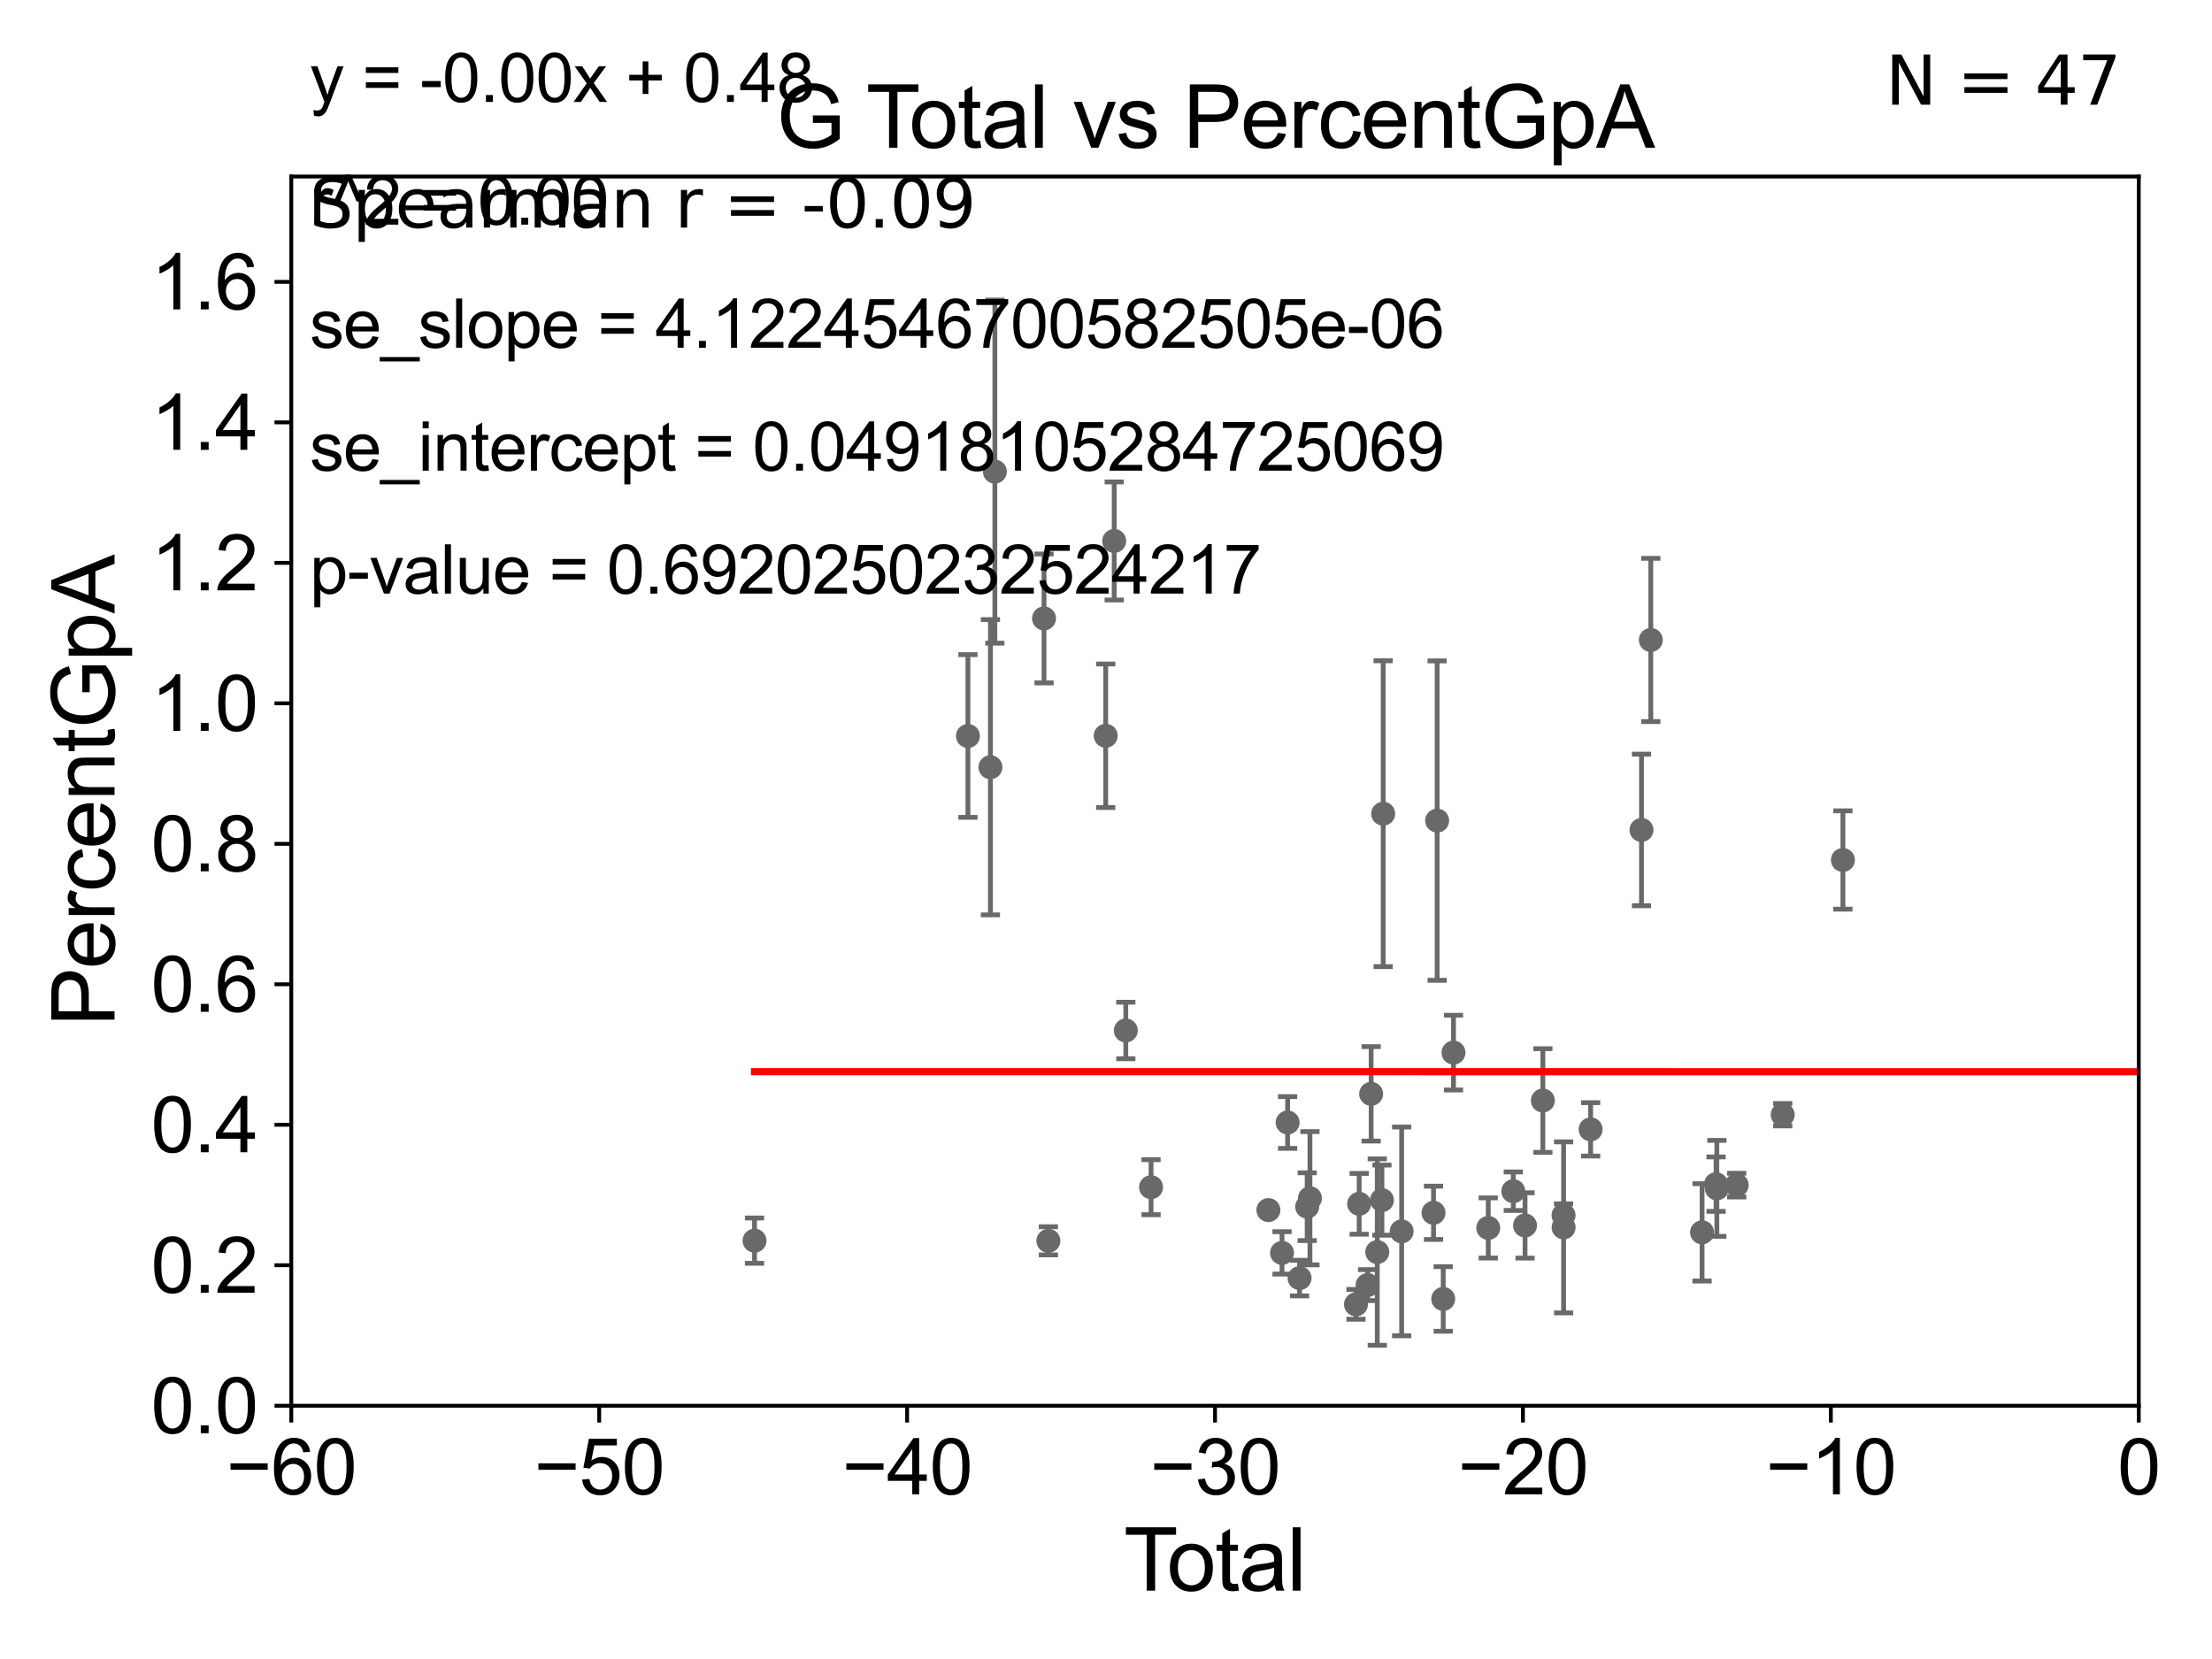 <?xml version="1.0" encoding="utf-8" standalone="no"?>
<!DOCTYPE svg PUBLIC "-//W3C//DTD SVG 1.1//EN"
  "http://www.w3.org/Graphics/SVG/1.1/DTD/svg11.dtd">
<svg xmlns:xlink="http://www.w3.org/1999/xlink" width="460.8pt" height="345.6pt" viewBox="0 0 460.8 345.6" xmlns="http://www.w3.org/2000/svg" version="1.1">
 <defs>
  <style type="text/css">*{stroke-linejoin: round; stroke-linecap: butt}</style>
 </defs>
 <g id="figure_1">
  <g id="patch_1">
   <path d="M 0 345.6 
L 460.8 345.6 
L 460.8 0 
L 0 0 
z
" style="fill: #ffffff"/>
  </g>
  <g id="axes_1">
   <g id="patch_2">
    <path d="M 60.68 292.84 
L 445.545 292.84 
L 445.545 36.775 
L 60.68 36.775 
z
" style="fill: #ffffff"/>
   </g>
   <g id="PathCollection_1">
    <defs>
     <path id="ma01aaca823" d="M 0 1.118 
C 0.297 1.118 0.581 1 0.791 0.791 
C 1 0.581 1.118 0.297 1.118 0 
C 1.118 -0.297 1 -0.581 0.791 -0.791 
C 0.581 -1 0.297 -1.118 0 -1.118 
C -0.297 -1.118 -0.581 -1 -0.791 -0.791 
C -1 -0.581 -1.118 -0.297 -1.118 0 
C -1.118 0.297 -1 0.581 -0.791 0.791 
C -0.581 1 -0.297 1.118 0 1.118 
z
" style="stroke: #696969"/>
    </defs>
    <g clip-path="url(#p34411ef024)">
     <use xlink:href="#ma01aaca823" x="157.183" y="258.452" style="fill: #696969; stroke: #696969"/>
     <use xlink:href="#ma01aaca823" x="299.383" y="170.946" style="fill: #696969; stroke: #696969"/>
     <use xlink:href="#ma01aaca823" x="298.629" y="252.65" style="fill: #696969; stroke: #696969"/>
     <use xlink:href="#ma01aaca823" x="291.993" y="256.522" style="fill: #696969; stroke: #696969"/>
     <use xlink:href="#ma01aaca823" x="288.141" y="169.507" style="fill: #696969; stroke: #696969"/>
     <use xlink:href="#ma01aaca823" x="287.884" y="250.009" style="fill: #696969; stroke: #696969"/>
     <use xlink:href="#ma01aaca823" x="286.911" y="260.834" style="fill: #696969; stroke: #696969"/>
     <use xlink:href="#ma01aaca823" x="300.647" y="270.59" style="fill: #696969; stroke: #696969"/>
     <use xlink:href="#ma01aaca823" x="285.634" y="227.866" style="fill: #696969; stroke: #696969"/>
     <use xlink:href="#ma01aaca823" x="283.139" y="250.776" style="fill: #696969; stroke: #696969"/>
     <use xlink:href="#ma01aaca823" x="282.476" y="271.722" style="fill: #696969; stroke: #696969"/>
     <use xlink:href="#ma01aaca823" x="272.887" y="249.613" style="fill: #696969; stroke: #696969"/>
     <use xlink:href="#ma01aaca823" x="272.31" y="251.376" style="fill: #696969; stroke: #696969"/>
     <use xlink:href="#ma01aaca823" x="270.723" y="266.248" style="fill: #696969; stroke: #696969"/>
     <use xlink:href="#ma01aaca823" x="268.236" y="233.836" style="fill: #696969; stroke: #696969"/>
     <use xlink:href="#ma01aaca823" x="284.89" y="267.707" style="fill: #696969; stroke: #696969"/>
     <use xlink:href="#ma01aaca823" x="302.79" y="219.277" style="fill: #696969; stroke: #696969"/>
     <use xlink:href="#ma01aaca823" x="310.03" y="255.803" style="fill: #696969; stroke: #696969"/>
     <use xlink:href="#ma01aaca823" x="33178.6" y="256.086" style="fill: #696969; stroke: #696969"/>
     <use xlink:href="#ma01aaca823" x="33178.6" y="185.365" style="fill: #696969; stroke: #696969"/>
     <use xlink:href="#ma01aaca823" x="383.915" y="179.153" style="fill: #696969; stroke: #696969"/>
     <use xlink:href="#ma01aaca823" x="371.369" y="232.212" style="fill: #696969; stroke: #696969"/>
     <use xlink:href="#ma01aaca823" x="361.791" y="246.885" style="fill: #696969; stroke: #696969"/>
     <use xlink:href="#ma01aaca823" x="357.65" y="247.556" style="fill: #696969; stroke: #696969"/>
     <use xlink:href="#ma01aaca823" x="357.482" y="246.685" style="fill: #696969; stroke: #696969"/>
     <use xlink:href="#ma01aaca823" x="354.574" y="256.723" style="fill: #696969; stroke: #696969"/>
     <use xlink:href="#ma01aaca823" x="343.894" y="133.316" style="fill: #696969; stroke: #696969"/>
     <use xlink:href="#ma01aaca823" x="341.952" y="172.893" style="fill: #696969; stroke: #696969"/>
     <use xlink:href="#ma01aaca823" x="331.359" y="235.267" style="fill: #696969; stroke: #696969"/>
     <use xlink:href="#ma01aaca823" x="325.729" y="255.685" style="fill: #696969; stroke: #696969"/>
     <use xlink:href="#ma01aaca823" x="325.716" y="253.157" style="fill: #696969; stroke: #696969"/>
     <use xlink:href="#ma01aaca823" x="321.407" y="229.259" style="fill: #696969; stroke: #696969"/>
     <use xlink:href="#ma01aaca823" x="317.695" y="255.283" style="fill: #696969; stroke: #696969"/>
     <use xlink:href="#ma01aaca823" x="267.069" y="261.002" style="fill: #696969; stroke: #696969"/>
     <use xlink:href="#ma01aaca823" x="264.231" y="252.081" style="fill: #696969; stroke: #696969"/>
     <use xlink:href="#ma01aaca823" x="315.248" y="248.15" style="fill: #696969; stroke: #696969"/>
     <use xlink:href="#ma01aaca823" x="33178.6" y="249.287" style="fill: #696969; stroke: #696969"/>
     <use xlink:href="#ma01aaca823" x="33178.6" y="258.503" style="fill: #696969; stroke: #696969"/>
     <use xlink:href="#ma01aaca823" x="218.396" y="258.487" style="fill: #696969; stroke: #696969"/>
     <use xlink:href="#ma01aaca823" x="207.249" y="98.244" style="fill: #696969; stroke: #696969"/>
     <use xlink:href="#ma01aaca823" x="234.524" y="214.664" style="fill: #696969; stroke: #696969"/>
     <use xlink:href="#ma01aaca823" x="201.641" y="153.321" style="fill: #696969; stroke: #696969"/>
     <use xlink:href="#ma01aaca823" x="206.325" y="159.824" style="fill: #696969; stroke: #696969"/>
     <use xlink:href="#ma01aaca823" x="230.338" y="153.276" style="fill: #696969; stroke: #696969"/>
     <use xlink:href="#ma01aaca823" x="232.107" y="112.694" style="fill: #696969; stroke: #696969"/>
     <use xlink:href="#ma01aaca823" x="239.789" y="247.319" style="fill: #696969; stroke: #696969"/>
     <use xlink:href="#ma01aaca823" x="217.491" y="128.83" style="fill: #696969; stroke: #696969"/>
    </g>
   </g>
   <g id="matplotlib.axis_1">
    <g id="xtick_1">
     <g id="line2d_1">
      <defs>
       <path id="m2a3d5f060c" d="M 0 0 
L 0 3.5 
" style="stroke: #000000; stroke-width: 0.8"/>
      </defs>
      <g>
       <use xlink:href="#m2a3d5f060c" x="60.68" y="292.84" style="stroke: #000000; stroke-width: 0.8"/>
      </g>
     </g>
     <g id="text_1">
      <!-- −60 -->
      <g transform="translate(47.11 311.293)scale(0.16 -0.16)">
       <defs>
        <path id="ArialMT-2212" d="M 3381 1997 
L 356 1997 
L 356 2522 
L 3381 2522 
L 3381 1997 
z
" transform="scale(0.016)"/>
        <path id="ArialMT-36" d="M 3184 3459 
L 2625 3416 
Q 2550 3747 2413 3897 
Q 2184 4138 1850 4138 
Q 1581 4138 1378 3988 
Q 1113 3794 959 3422 
Q 806 3050 800 2363 
Q 1003 2672 1297 2822 
Q 1591 2972 1913 2972 
Q 2475 2972 2870 2558 
Q 3266 2144 3266 1488 
Q 3266 1056 3080 686 
Q 2894 316 2569 119 
Q 2244 -78 1831 -78 
Q 1128 -78 684 439 
Q 241 956 241 2144 
Q 241 3472 731 4075 
Q 1159 4600 1884 4600 
Q 2425 4600 2770 4297 
Q 3116 3994 3184 3459 
z
M 888 1484 
Q 888 1194 1011 928 
Q 1134 663 1356 523 
Q 1578 384 1822 384 
Q 2178 384 2434 671 
Q 2691 959 2691 1453 
Q 2691 1928 2437 2201 
Q 2184 2475 1800 2475 
Q 1419 2475 1153 2201 
Q 888 1928 888 1484 
z
" transform="scale(0.016)"/>
        <path id="ArialMT-30" d="M 266 2259 
Q 266 3072 433 3567 
Q 600 4063 929 4331 
Q 1259 4600 1759 4600 
Q 2128 4600 2406 4451 
Q 2684 4303 2865 4023 
Q 3047 3744 3150 3342 
Q 3253 2941 3253 2259 
Q 3253 1453 3087 958 
Q 2922 463 2592 192 
Q 2263 -78 1759 -78 
Q 1097 -78 719 397 
Q 266 969 266 2259 
z
M 844 2259 
Q 844 1131 1108 757 
Q 1372 384 1759 384 
Q 2147 384 2411 759 
Q 2675 1134 2675 2259 
Q 2675 3391 2411 3762 
Q 2147 4134 1753 4134 
Q 1366 4134 1134 3806 
Q 844 3388 844 2259 
z
" transform="scale(0.016)"/>
       </defs>
       <use xlink:href="#ArialMT-2212"/>
       <use xlink:href="#ArialMT-36" x="58.398"/>
       <use xlink:href="#ArialMT-30" x="114.014"/>
      </g>
     </g>
    </g>
    <g id="xtick_2">
     <g id="line2d_2">
      <g>
       <use xlink:href="#m2a3d5f060c" x="124.824" y="292.84" style="stroke: #000000; stroke-width: 0.8"/>
      </g>
     </g>
     <g id="text_2">
      <!-- −50 -->
      <g transform="translate(111.254 311.293)scale(0.16 -0.16)">
       <defs>
        <path id="ArialMT-35" d="M 266 1200 
L 856 1250 
Q 922 819 1161 601 
Q 1400 384 1738 384 
Q 2144 384 2425 690 
Q 2706 997 2706 1503 
Q 2706 1984 2436 2262 
Q 2166 2541 1728 2541 
Q 1456 2541 1237 2417 
Q 1019 2294 894 2097 
L 366 2166 
L 809 4519 
L 3088 4519 
L 3088 3981 
L 1259 3981 
L 1013 2750 
Q 1425 3038 1878 3038 
Q 2478 3038 2890 2622 
Q 3303 2206 3303 1553 
Q 3303 931 2941 478 
Q 2500 -78 1738 -78 
Q 1113 -78 717 272 
Q 322 622 266 1200 
z
" transform="scale(0.016)"/>
       </defs>
       <use xlink:href="#ArialMT-2212"/>
       <use xlink:href="#ArialMT-35" x="58.398"/>
       <use xlink:href="#ArialMT-30" x="114.014"/>
      </g>
     </g>
    </g>
    <g id="xtick_3">
     <g id="line2d_3">
      <g>
       <use xlink:href="#m2a3d5f060c" x="188.968" y="292.84" style="stroke: #000000; stroke-width: 0.8"/>
      </g>
     </g>
     <g id="text_3">
      <!-- −40 -->
      <g transform="translate(175.398 311.293)scale(0.16 -0.16)">
       <defs>
        <path id="ArialMT-34" d="M 2069 0 
L 2069 1097 
L 81 1097 
L 81 1613 
L 2172 4581 
L 2631 4581 
L 2631 1613 
L 3250 1613 
L 3250 1097 
L 2631 1097 
L 2631 0 
L 2069 0 
z
M 2069 1613 
L 2069 3678 
L 634 1613 
L 2069 1613 
z
" transform="scale(0.016)"/>
       </defs>
       <use xlink:href="#ArialMT-2212"/>
       <use xlink:href="#ArialMT-34" x="58.398"/>
       <use xlink:href="#ArialMT-30" x="114.014"/>
      </g>
     </g>
    </g>
    <g id="xtick_4">
     <g id="line2d_4">
      <g>
       <use xlink:href="#m2a3d5f060c" x="253.113" y="292.84" style="stroke: #000000; stroke-width: 0.8"/>
      </g>
     </g>
     <g id="text_4">
      <!-- −30 -->
      <g transform="translate(239.542 311.293)scale(0.16 -0.16)">
       <defs>
        <path id="ArialMT-33" d="M 269 1209 
L 831 1284 
Q 928 806 1161 595 
Q 1394 384 1728 384 
Q 2125 384 2398 659 
Q 2672 934 2672 1341 
Q 2672 1728 2419 1979 
Q 2166 2231 1775 2231 
Q 1616 2231 1378 2169 
L 1441 2663 
Q 1497 2656 1531 2656 
Q 1891 2656 2178 2843 
Q 2466 3031 2466 3422 
Q 2466 3731 2256 3934 
Q 2047 4138 1716 4138 
Q 1388 4138 1169 3931 
Q 950 3725 888 3313 
L 325 3413 
Q 428 3978 793 4289 
Q 1159 4600 1703 4600 
Q 2078 4600 2393 4439 
Q 2709 4278 2876 4000 
Q 3044 3722 3044 3409 
Q 3044 3113 2884 2869 
Q 2725 2625 2413 2481 
Q 2819 2388 3044 2092 
Q 3269 1797 3269 1353 
Q 3269 753 2831 336 
Q 2394 -81 1725 -81 
Q 1122 -81 723 278 
Q 325 638 269 1209 
z
" transform="scale(0.016)"/>
       </defs>
       <use xlink:href="#ArialMT-2212"/>
       <use xlink:href="#ArialMT-33" x="58.398"/>
       <use xlink:href="#ArialMT-30" x="114.014"/>
      </g>
     </g>
    </g>
    <g id="xtick_5">
     <g id="line2d_5">
      <g>
       <use xlink:href="#m2a3d5f060c" x="317.257" y="292.84" style="stroke: #000000; stroke-width: 0.8"/>
      </g>
     </g>
     <g id="text_5">
      <!-- −20 -->
      <g transform="translate(303.687 311.293)scale(0.16 -0.16)">
       <defs>
        <path id="ArialMT-32" d="M 3222 541 
L 3222 0 
L 194 0 
Q 188 203 259 391 
Q 375 700 629 1000 
Q 884 1300 1366 1694 
Q 2113 2306 2375 2664 
Q 2638 3022 2638 3341 
Q 2638 3675 2398 3904 
Q 2159 4134 1775 4134 
Q 1369 4134 1125 3890 
Q 881 3647 878 3216 
L 300 3275 
Q 359 3922 746 4261 
Q 1134 4600 1788 4600 
Q 2447 4600 2831 4234 
Q 3216 3869 3216 3328 
Q 3216 3053 3103 2787 
Q 2991 2522 2730 2228 
Q 2469 1934 1863 1422 
Q 1356 997 1212 845 
Q 1069 694 975 541 
L 3222 541 
z
" transform="scale(0.016)"/>
       </defs>
       <use xlink:href="#ArialMT-2212"/>
       <use xlink:href="#ArialMT-32" x="58.398"/>
       <use xlink:href="#ArialMT-30" x="114.014"/>
      </g>
     </g>
    </g>
    <g id="xtick_6">
     <g id="line2d_6">
      <g>
       <use xlink:href="#m2a3d5f060c" x="381.401" y="292.84" style="stroke: #000000; stroke-width: 0.8"/>
      </g>
     </g>
     <g id="text_6">
      <!-- −10 -->
      <g transform="translate(367.831 311.293)scale(0.16 -0.16)">
       <defs>
        <path id="ArialMT-31" d="M 2384 0 
L 1822 0 
L 1822 3584 
Q 1619 3391 1289 3197 
Q 959 3003 697 2906 
L 697 3450 
Q 1169 3672 1522 3987 
Q 1875 4303 2022 4600 
L 2384 4600 
L 2384 0 
z
" transform="scale(0.016)"/>
       </defs>
       <use xlink:href="#ArialMT-2212"/>
       <use xlink:href="#ArialMT-31" x="58.398"/>
       <use xlink:href="#ArialMT-30" x="114.014"/>
      </g>
     </g>
    </g>
    <g id="xtick_7">
     <g id="line2d_7">
      <g>
       <use xlink:href="#m2a3d5f060c" x="445.545" y="292.84" style="stroke: #000000; stroke-width: 0.8"/>
      </g>
     </g>
     <g id="text_7">
      <!-- 0 -->
      <g transform="translate(441.096 311.293)scale(0.16 -0.16)">
       <use xlink:href="#ArialMT-30"/>
      </g>
     </g>
    </g>
    <g id="text_8">
     <!-- Total -->
     <g transform="translate(234.107 331.357)scale(0.18 -0.18)">
      <defs>
       <path id="ArialMT-54" d="M 1659 0 
L 1659 4041 
L 150 4041 
L 150 4581 
L 3781 4581 
L 3781 4041 
L 2266 4041 
L 2266 0 
L 1659 0 
z
" transform="scale(0.016)"/>
       <path id="ArialMT-6f" d="M 213 1659 
Q 213 2581 725 3025 
Q 1153 3394 1769 3394 
Q 2453 3394 2887 2945 
Q 3322 2497 3322 1706 
Q 3322 1066 3130 698 
Q 2938 331 2570 128 
Q 2203 -75 1769 -75 
Q 1072 -75 642 372 
Q 213 819 213 1659 
z
M 791 1659 
Q 791 1022 1069 705 
Q 1347 388 1769 388 
Q 2188 388 2466 706 
Q 2744 1025 2744 1678 
Q 2744 2294 2464 2611 
Q 2184 2928 1769 2928 
Q 1347 2928 1069 2612 
Q 791 2297 791 1659 
z
" transform="scale(0.016)"/>
       <path id="ArialMT-74" d="M 1650 503 
L 1731 6 
Q 1494 -44 1306 -44 
Q 1000 -44 831 53 
Q 663 150 594 308 
Q 525 466 525 972 
L 525 2881 
L 113 2881 
L 113 3319 
L 525 3319 
L 525 4141 
L 1084 4478 
L 1084 3319 
L 1650 3319 
L 1650 2881 
L 1084 2881 
L 1084 941 
Q 1084 700 1114 631 
Q 1144 563 1211 522 
Q 1278 481 1403 481 
Q 1497 481 1650 503 
z
" transform="scale(0.016)"/>
       <path id="ArialMT-61" d="M 2588 409 
Q 2275 144 1986 34 
Q 1697 -75 1366 -75 
Q 819 -75 525 192 
Q 231 459 231 875 
Q 231 1119 342 1320 
Q 453 1522 633 1644 
Q 813 1766 1038 1828 
Q 1203 1872 1538 1913 
Q 2219 1994 2541 2106 
Q 2544 2222 2544 2253 
Q 2544 2597 2384 2738 
Q 2169 2928 1744 2928 
Q 1347 2928 1158 2789 
Q 969 2650 878 2297 
L 328 2372 
Q 403 2725 575 2942 
Q 747 3159 1072 3276 
Q 1397 3394 1825 3394 
Q 2250 3394 2515 3294 
Q 2781 3194 2906 3042 
Q 3031 2891 3081 2659 
Q 3109 2516 3109 2141 
L 3109 1391 
Q 3109 606 3145 398 
Q 3181 191 3288 0 
L 2700 0 
Q 2613 175 2588 409 
z
M 2541 1666 
Q 2234 1541 1622 1453 
Q 1275 1403 1131 1340 
Q 988 1278 909 1158 
Q 831 1038 831 891 
Q 831 666 1001 516 
Q 1172 366 1500 366 
Q 1825 366 2078 508 
Q 2331 650 2450 897 
Q 2541 1088 2541 1459 
L 2541 1666 
z
" transform="scale(0.016)"/>
       <path id="ArialMT-6c" d="M 409 0 
L 409 4581 
L 972 4581 
L 972 0 
L 409 0 
z
" transform="scale(0.016)"/>
      </defs>
      <use xlink:href="#ArialMT-54"/>
      <use xlink:href="#ArialMT-6f" x="49.959"/>
      <use xlink:href="#ArialMT-74" x="105.574"/>
      <use xlink:href="#ArialMT-61" x="133.357"/>
      <use xlink:href="#ArialMT-6c" x="188.973"/>
     </g>
    </g>
   </g>
   <g id="matplotlib.axis_2">
    <g id="ytick_1">
     <g id="line2d_8">
      <defs>
       <path id="m81b2f1e36e" d="M 0 0 
L -3.5 0 
" style="stroke: #000000; stroke-width: 0.8"/>
      </defs>
      <g>
       <use xlink:href="#m81b2f1e36e" x="60.68" y="292.84" style="stroke: #000000; stroke-width: 0.8"/>
      </g>
     </g>
     <g id="text_9">
      <!-- 0.0 -->
      <g transform="translate(31.44 298.566)scale(0.16 -0.16)">
       <defs>
        <path id="ArialMT-2e" d="M 581 0 
L 581 641 
L 1222 641 
L 1222 0 
L 581 0 
z
" transform="scale(0.016)"/>
       </defs>
       <use xlink:href="#ArialMT-30"/>
       <use xlink:href="#ArialMT-2e" x="55.615"/>
       <use xlink:href="#ArialMT-30" x="83.398"/>
      </g>
     </g>
    </g>
    <g id="ytick_2">
     <g id="line2d_9">
      <g>
       <use xlink:href="#m81b2f1e36e" x="60.68" y="263.575" style="stroke: #000000; stroke-width: 0.8"/>
      </g>
     </g>
     <g id="text_10">
      <!-- 0.2 -->
      <g transform="translate(31.44 269.302)scale(0.16 -0.16)">
       <use xlink:href="#ArialMT-30"/>
       <use xlink:href="#ArialMT-2e" x="55.615"/>
       <use xlink:href="#ArialMT-32" x="83.398"/>
      </g>
     </g>
    </g>
    <g id="ytick_3">
     <g id="line2d_10">
      <g>
       <use xlink:href="#m81b2f1e36e" x="60.68" y="234.311" style="stroke: #000000; stroke-width: 0.8"/>
      </g>
     </g>
     <g id="text_11">
      <!-- 0.4 -->
      <g transform="translate(31.44 240.037)scale(0.16 -0.16)">
       <use xlink:href="#ArialMT-30"/>
       <use xlink:href="#ArialMT-2e" x="55.615"/>
       <use xlink:href="#ArialMT-34" x="83.398"/>
      </g>
     </g>
    </g>
    <g id="ytick_4">
     <g id="line2d_11">
      <g>
       <use xlink:href="#m81b2f1e36e" x="60.68" y="205.046" style="stroke: #000000; stroke-width: 0.8"/>
      </g>
     </g>
     <g id="text_12">
      <!-- 0.6 -->
      <g transform="translate(31.44 210.772)scale(0.16 -0.16)">
       <use xlink:href="#ArialMT-30"/>
       <use xlink:href="#ArialMT-2e" x="55.615"/>
       <use xlink:href="#ArialMT-36" x="83.398"/>
      </g>
     </g>
    </g>
    <g id="ytick_5">
     <g id="line2d_12">
      <g>
       <use xlink:href="#m81b2f1e36e" x="60.68" y="175.782" style="stroke: #000000; stroke-width: 0.8"/>
      </g>
     </g>
     <g id="text_13">
      <!-- 0.8 -->
      <g transform="translate(31.44 181.508)scale(0.16 -0.16)">
       <defs>
        <path id="ArialMT-38" d="M 1131 2484 
Q 781 2613 612 2850 
Q 444 3088 444 3419 
Q 444 3919 803 4259 
Q 1163 4600 1759 4600 
Q 2359 4600 2725 4251 
Q 3091 3903 3091 3403 
Q 3091 3084 2923 2848 
Q 2756 2613 2416 2484 
Q 2838 2347 3058 2040 
Q 3278 1734 3278 1309 
Q 3278 722 2862 322 
Q 2447 -78 1769 -78 
Q 1091 -78 675 323 
Q 259 725 259 1325 
Q 259 1772 486 2073 
Q 713 2375 1131 2484 
z
M 1019 3438 
Q 1019 3113 1228 2906 
Q 1438 2700 1772 2700 
Q 2097 2700 2305 2904 
Q 2513 3109 2513 3406 
Q 2513 3716 2298 3927 
Q 2084 4138 1766 4138 
Q 1444 4138 1231 3931 
Q 1019 3725 1019 3438 
z
M 838 1322 
Q 838 1081 952 856 
Q 1066 631 1291 507 
Q 1516 384 1775 384 
Q 2178 384 2440 643 
Q 2703 903 2703 1303 
Q 2703 1709 2433 1975 
Q 2163 2241 1756 2241 
Q 1359 2241 1098 1978 
Q 838 1716 838 1322 
z
" transform="scale(0.016)"/>
       </defs>
       <use xlink:href="#ArialMT-30"/>
       <use xlink:href="#ArialMT-2e" x="55.615"/>
       <use xlink:href="#ArialMT-38" x="83.398"/>
      </g>
     </g>
    </g>
    <g id="ytick_6">
     <g id="line2d_13">
      <g>
       <use xlink:href="#m81b2f1e36e" x="60.68" y="146.517" style="stroke: #000000; stroke-width: 0.8"/>
      </g>
     </g>
     <g id="text_14">
      <!-- 1.0 -->
      <g transform="translate(31.44 152.243)scale(0.16 -0.16)">
       <use xlink:href="#ArialMT-31"/>
       <use xlink:href="#ArialMT-2e" x="55.615"/>
       <use xlink:href="#ArialMT-30" x="83.398"/>
      </g>
     </g>
    </g>
    <g id="ytick_7">
     <g id="line2d_14">
      <g>
       <use xlink:href="#m81b2f1e36e" x="60.68" y="117.252" style="stroke: #000000; stroke-width: 0.8"/>
      </g>
     </g>
     <g id="text_15">
      <!-- 1.2 -->
      <g transform="translate(31.44 122.979)scale(0.16 -0.16)">
       <use xlink:href="#ArialMT-31"/>
       <use xlink:href="#ArialMT-2e" x="55.615"/>
       <use xlink:href="#ArialMT-32" x="83.398"/>
      </g>
     </g>
    </g>
    <g id="ytick_8">
     <g id="line2d_15">
      <g>
       <use xlink:href="#m81b2f1e36e" x="60.68" y="87.988" style="stroke: #000000; stroke-width: 0.8"/>
      </g>
     </g>
     <g id="text_16">
      <!-- 1.4 -->
      <g transform="translate(31.44 93.714)scale(0.16 -0.16)">
       <use xlink:href="#ArialMT-31"/>
       <use xlink:href="#ArialMT-2e" x="55.615"/>
       <use xlink:href="#ArialMT-34" x="83.398"/>
      </g>
     </g>
    </g>
    <g id="ytick_9">
     <g id="line2d_16">
      <g>
       <use xlink:href="#m81b2f1e36e" x="60.68" y="58.723" style="stroke: #000000; stroke-width: 0.8"/>
      </g>
     </g>
     <g id="text_17">
      <!-- 1.6 -->
      <g transform="translate(31.44 64.45)scale(0.16 -0.16)">
       <use xlink:href="#ArialMT-31"/>
       <use xlink:href="#ArialMT-2e" x="55.615"/>
       <use xlink:href="#ArialMT-36" x="83.398"/>
      </g>
     </g>
    </g>
    <g id="text_18">
     <!-- PercentGpA -->
     <g transform="translate(23.863 213.831)rotate(-90)scale(0.18 -0.18)">
      <defs>
       <path id="ArialMT-50" d="M 494 0 
L 494 4581 
L 2222 4581 
Q 2678 4581 2919 4538 
Q 3256 4481 3484 4323 
Q 3713 4166 3852 3881 
Q 3991 3597 3991 3256 
Q 3991 2672 3619 2267 
Q 3247 1863 2275 1863 
L 1100 1863 
L 1100 0 
L 494 0 
z
M 1100 2403 
L 2284 2403 
Q 2872 2403 3119 2622 
Q 3366 2841 3366 3238 
Q 3366 3525 3220 3729 
Q 3075 3934 2838 4000 
Q 2684 4041 2272 4041 
L 1100 4041 
L 1100 2403 
z
" transform="scale(0.016)"/>
       <path id="ArialMT-65" d="M 2694 1069 
L 3275 997 
Q 3138 488 2766 206 
Q 2394 -75 1816 -75 
Q 1088 -75 661 373 
Q 234 822 234 1631 
Q 234 2469 665 2931 
Q 1097 3394 1784 3394 
Q 2450 3394 2872 2941 
Q 3294 2488 3294 1666 
Q 3294 1616 3291 1516 
L 816 1516 
Q 847 969 1125 678 
Q 1403 388 1819 388 
Q 2128 388 2347 550 
Q 2566 713 2694 1069 
z
M 847 1978 
L 2700 1978 
Q 2663 2397 2488 2606 
Q 2219 2931 1791 2931 
Q 1403 2931 1139 2672 
Q 875 2413 847 1978 
z
" transform="scale(0.016)"/>
       <path id="ArialMT-72" d="M 416 0 
L 416 3319 
L 922 3319 
L 922 2816 
Q 1116 3169 1280 3281 
Q 1444 3394 1641 3394 
Q 1925 3394 2219 3213 
L 2025 2691 
Q 1819 2813 1613 2813 
Q 1428 2813 1281 2702 
Q 1134 2591 1072 2394 
Q 978 2094 978 1738 
L 978 0 
L 416 0 
z
" transform="scale(0.016)"/>
       <path id="ArialMT-63" d="M 2588 1216 
L 3141 1144 
Q 3050 572 2676 248 
Q 2303 -75 1759 -75 
Q 1078 -75 664 370 
Q 250 816 250 1647 
Q 250 2184 428 2587 
Q 606 2991 970 3192 
Q 1334 3394 1763 3394 
Q 2303 3394 2647 3120 
Q 2991 2847 3088 2344 
L 2541 2259 
Q 2463 2594 2264 2762 
Q 2066 2931 1784 2931 
Q 1359 2931 1093 2626 
Q 828 2322 828 1663 
Q 828 994 1084 691 
Q 1341 388 1753 388 
Q 2084 388 2306 591 
Q 2528 794 2588 1216 
z
" transform="scale(0.016)"/>
       <path id="ArialMT-6e" d="M 422 0 
L 422 3319 
L 928 3319 
L 928 2847 
Q 1294 3394 1984 3394 
Q 2284 3394 2536 3286 
Q 2788 3178 2913 3003 
Q 3038 2828 3088 2588 
Q 3119 2431 3119 2041 
L 3119 0 
L 2556 0 
L 2556 2019 
Q 2556 2363 2490 2533 
Q 2425 2703 2258 2804 
Q 2091 2906 1866 2906 
Q 1506 2906 1245 2678 
Q 984 2450 984 1813 
L 984 0 
L 422 0 
z
" transform="scale(0.016)"/>
       <path id="ArialMT-47" d="M 2638 1797 
L 2638 2334 
L 4578 2338 
L 4578 638 
Q 4131 281 3656 101 
Q 3181 -78 2681 -78 
Q 2006 -78 1454 211 
Q 903 500 622 1047 
Q 341 1594 341 2269 
Q 341 2938 620 3517 
Q 900 4097 1425 4378 
Q 1950 4659 2634 4659 
Q 3131 4659 3532 4498 
Q 3934 4338 4162 4050 
Q 4391 3763 4509 3300 
L 3963 3150 
Q 3859 3500 3706 3700 
Q 3553 3900 3268 4020 
Q 2984 4141 2638 4141 
Q 2222 4141 1919 4014 
Q 1616 3888 1430 3681 
Q 1244 3475 1141 3228 
Q 966 2803 966 2306 
Q 966 1694 1177 1281 
Q 1388 869 1791 669 
Q 2194 469 2647 469 
Q 3041 469 3416 620 
Q 3791 772 3984 944 
L 3984 1797 
L 2638 1797 
z
" transform="scale(0.016)"/>
       <path id="ArialMT-70" d="M 422 -1272 
L 422 3319 
L 934 3319 
L 934 2888 
Q 1116 3141 1344 3267 
Q 1572 3394 1897 3394 
Q 2322 3394 2647 3175 
Q 2972 2956 3137 2557 
Q 3303 2159 3303 1684 
Q 3303 1175 3120 767 
Q 2938 359 2589 142 
Q 2241 -75 1856 -75 
Q 1575 -75 1351 44 
Q 1128 163 984 344 
L 984 -1272 
L 422 -1272 
z
M 931 1641 
Q 931 1000 1190 694 
Q 1450 388 1819 388 
Q 2194 388 2461 705 
Q 2728 1022 2728 1688 
Q 2728 2322 2467 2637 
Q 2206 2953 1844 2953 
Q 1484 2953 1207 2617 
Q 931 2281 931 1641 
z
" transform="scale(0.016)"/>
       <path id="ArialMT-41" d="M -9 0 
L 1750 4581 
L 2403 4581 
L 4278 0 
L 3588 0 
L 3053 1388 
L 1138 1388 
L 634 0 
L -9 0 
z
M 1313 1881 
L 2866 1881 
L 2388 3150 
Q 2169 3728 2063 4100 
Q 1975 3659 1816 3225 
L 1313 1881 
z
" transform="scale(0.016)"/>
      </defs>
      <use xlink:href="#ArialMT-50"/>
      <use xlink:href="#ArialMT-65" x="66.699"/>
      <use xlink:href="#ArialMT-72" x="122.314"/>
      <use xlink:href="#ArialMT-63" x="155.615"/>
      <use xlink:href="#ArialMT-65" x="205.615"/>
      <use xlink:href="#ArialMT-6e" x="261.23"/>
      <use xlink:href="#ArialMT-74" x="316.846"/>
      <use xlink:href="#ArialMT-47" x="344.629"/>
      <use xlink:href="#ArialMT-70" x="422.412"/>
      <use xlink:href="#ArialMT-41" x="478.027"/>
     </g>
    </g>
   </g>
   <g id="LineCollection_1">
    <path d="M 157.183 263.167 
L 157.183 253.737 
" clip-path="url(#p34411ef024)" style="fill: none; stroke: #696969"/>
    <path d="M 299.383 204.216 
L 299.383 137.675 
" clip-path="url(#p34411ef024)" style="fill: none; stroke: #696969"/>
    <path d="M 298.629 258.203 
L 298.629 247.098 
" clip-path="url(#p34411ef024)" style="fill: none; stroke: #696969"/>
    <path d="M 291.993 278.265 
L 291.993 234.779 
" clip-path="url(#p34411ef024)" style="fill: none; stroke: #696969"/>
    <path d="M 288.141 201.362 
L 288.141 137.652 
" clip-path="url(#p34411ef024)" style="fill: none; stroke: #696969"/>
    <path d="M 287.884 257.312 
L 287.884 242.705 
" clip-path="url(#p34411ef024)" style="fill: none; stroke: #696969"/>
    <path d="M 286.911 280.25 
L 286.911 241.418 
" clip-path="url(#p34411ef024)" style="fill: none; stroke: #696969"/>
    <path d="M 300.647 277.318 
L 300.647 263.863 
" clip-path="url(#p34411ef024)" style="fill: none; stroke: #696969"/>
    <path d="M 285.634 237.702 
L 285.634 218.03 
" clip-path="url(#p34411ef024)" style="fill: none; stroke: #696969"/>
    <path d="M 283.139 257.105 
L 283.139 244.446 
" clip-path="url(#p34411ef024)" style="fill: none; stroke: #696969"/>
    <path d="M 282.476 274.828 
L 282.476 268.615 
" clip-path="url(#p34411ef024)" style="fill: none; stroke: #696969"/>
    <path d="M 272.887 263.493 
L 272.887 235.733 
" clip-path="url(#p34411ef024)" style="fill: none; stroke: #696969"/>
    <path d="M 272.31 258.437 
L 272.31 244.315 
" clip-path="url(#p34411ef024)" style="fill: none; stroke: #696969"/>
    <path d="M 270.723 269.956 
L 270.723 262.541 
" clip-path="url(#p34411ef024)" style="fill: none; stroke: #696969"/>
    <path d="M 268.236 239.232 
L 268.236 228.441 
" clip-path="url(#p34411ef024)" style="fill: none; stroke: #696969"/>
    <path d="M 284.89 270.937 
L 284.89 264.478 
" clip-path="url(#p34411ef024)" style="fill: none; stroke: #696969"/>
    <path d="M 302.79 227.063 
L 302.79 211.491 
" clip-path="url(#p34411ef024)" style="fill: none; stroke: #696969"/>
    <path d="M 310.03 262.07 
L 310.03 249.537 
" clip-path="url(#p34411ef024)" style="fill: none; stroke: #696969"/>
    <path clip-path="url(#p34411ef024)" style="fill: none; stroke: #696969"/>
    <path clip-path="url(#p34411ef024)" style="fill: none; stroke: #696969"/>
    <path clip-path="url(#p34411ef024)" style="fill: none; stroke: #696969"/>
    <path d="M 383.915 189.393 
L 383.915 168.912 
" clip-path="url(#p34411ef024)" style="fill: none; stroke: #696969"/>
    <path d="M 371.369 234.539 
L 371.369 229.884 
" clip-path="url(#p34411ef024)" style="fill: none; stroke: #696969"/>
    <path d="M 361.791 249.355 
L 361.791 244.416 
" clip-path="url(#p34411ef024)" style="fill: none; stroke: #696969"/>
    <path d="M 357.65 257.55 
L 357.65 237.562 
" clip-path="url(#p34411ef024)" style="fill: none; stroke: #696969"/>
    <path d="M 357.482 252.356 
L 357.482 241.013 
" clip-path="url(#p34411ef024)" style="fill: none; stroke: #696969"/>
    <path d="M 354.574 266.86 
L 354.574 246.586 
" clip-path="url(#p34411ef024)" style="fill: none; stroke: #696969"/>
    <path d="M 343.894 150.319 
L 343.894 116.313 
" clip-path="url(#p34411ef024)" style="fill: none; stroke: #696969"/>
    <path d="M 341.952 188.684 
L 341.952 157.102 
" clip-path="url(#p34411ef024)" style="fill: none; stroke: #696969"/>
    <path d="M 331.359 240.826 
L 331.359 229.709 
" clip-path="url(#p34411ef024)" style="fill: none; stroke: #696969"/>
    <path d="M 325.729 273.5 
L 325.729 237.871 
" clip-path="url(#p34411ef024)" style="fill: none; stroke: #696969"/>
    <path d="M 325.716 255.535 
L 325.716 250.779 
" clip-path="url(#p34411ef024)" style="fill: none; stroke: #696969"/>
    <path d="M 321.407 240.051 
L 321.407 218.466 
" clip-path="url(#p34411ef024)" style="fill: none; stroke: #696969"/>
    <path d="M 317.695 262.089 
L 317.695 248.477 
" clip-path="url(#p34411ef024)" style="fill: none; stroke: #696969"/>
    <path d="M 267.069 265.417 
L 267.069 256.587 
" clip-path="url(#p34411ef024)" style="fill: none; stroke: #696969"/>
    <path d="M 264.231 253.009 
L 264.231 251.154 
" clip-path="url(#p34411ef024)" style="fill: none; stroke: #696969"/>
    <path d="M 315.248 252.161 
L 315.248 244.14 
" clip-path="url(#p34411ef024)" style="fill: none; stroke: #696969"/>
    <path clip-path="url(#p34411ef024)" style="fill: none; stroke: #696969"/>
    <path d="M 218.396 261.421 
L 218.396 255.553 
" clip-path="url(#p34411ef024)" style="fill: none; stroke: #696969"/>
    <path d="M 207.249 133.986 
L 207.249 62.503 
" clip-path="url(#p34411ef024)" style="fill: none; stroke: #696969"/>
    <path d="M 234.524 220.552 
L 234.524 208.777 
" clip-path="url(#p34411ef024)" style="fill: none; stroke: #696969"/>
    <path d="M 201.641 170.269 
L 201.641 136.372 
" clip-path="url(#p34411ef024)" style="fill: none; stroke: #696969"/>
    <path d="M 206.325 190.579 
L 206.325 129.068 
" clip-path="url(#p34411ef024)" style="fill: none; stroke: #696969"/>
    <path d="M 230.338 168.229 
L 230.338 138.323 
" clip-path="url(#p34411ef024)" style="fill: none; stroke: #696969"/>
    <path d="M 232.107 124.987 
L 232.107 100.401 
" clip-path="url(#p34411ef024)" style="fill: none; stroke: #696969"/>
    <path d="M 239.789 253.048 
L 239.789 241.591 
" clip-path="url(#p34411ef024)" style="fill: none; stroke: #696969"/>
    <path d="M 217.491 142.256 
L 217.491 115.404 
" clip-path="url(#p34411ef024)" style="fill: none; stroke: #696969"/>
   </g>
   <g id="line2d_17">
    <defs>
     <path id="m5fbca4101c" d="M 2 0 
L -2 -0 
" style="stroke: #696969"/>
    </defs>
    <g clip-path="url(#p34411ef024)">
     <use xlink:href="#m5fbca4101c" x="157.183" y="263.167" style="fill: #696969; stroke: #696969"/>
     <use xlink:href="#m5fbca4101c" x="299.383" y="204.216" style="fill: #696969; stroke: #696969"/>
     <use xlink:href="#m5fbca4101c" x="298.629" y="258.203" style="fill: #696969; stroke: #696969"/>
     <use xlink:href="#m5fbca4101c" x="291.993" y="278.265" style="fill: #696969; stroke: #696969"/>
     <use xlink:href="#m5fbca4101c" x="288.141" y="201.362" style="fill: #696969; stroke: #696969"/>
     <use xlink:href="#m5fbca4101c" x="287.884" y="257.312" style="fill: #696969; stroke: #696969"/>
     <use xlink:href="#m5fbca4101c" x="286.911" y="280.25" style="fill: #696969; stroke: #696969"/>
     <use xlink:href="#m5fbca4101c" x="300.647" y="277.318" style="fill: #696969; stroke: #696969"/>
     <use xlink:href="#m5fbca4101c" x="285.634" y="237.702" style="fill: #696969; stroke: #696969"/>
     <use xlink:href="#m5fbca4101c" x="283.139" y="257.105" style="fill: #696969; stroke: #696969"/>
     <use xlink:href="#m5fbca4101c" x="282.476" y="274.828" style="fill: #696969; stroke: #696969"/>
     <use xlink:href="#m5fbca4101c" x="272.887" y="263.493" style="fill: #696969; stroke: #696969"/>
     <use xlink:href="#m5fbca4101c" x="272.31" y="258.437" style="fill: #696969; stroke: #696969"/>
     <use xlink:href="#m5fbca4101c" x="270.723" y="269.956" style="fill: #696969; stroke: #696969"/>
     <use xlink:href="#m5fbca4101c" x="268.236" y="239.232" style="fill: #696969; stroke: #696969"/>
     <use xlink:href="#m5fbca4101c" x="284.89" y="270.937" style="fill: #696969; stroke: #696969"/>
     <use xlink:href="#m5fbca4101c" x="302.79" y="227.063" style="fill: #696969; stroke: #696969"/>
     <use xlink:href="#m5fbca4101c" x="310.03" y="262.07" style="fill: #696969; stroke: #696969"/>
     <use xlink:href="#m5fbca4101c" x="33178.6" y="262.453" style="fill: #696969; stroke: #696969"/>
     <use xlink:href="#m5fbca4101c" x="33178.6" y="195.3" style="fill: #696969; stroke: #696969"/>
     <use xlink:href="#m5fbca4101c" x="383.915" y="189.393" style="fill: #696969; stroke: #696969"/>
     <use xlink:href="#m5fbca4101c" x="371.369" y="234.539" style="fill: #696969; stroke: #696969"/>
     <use xlink:href="#m5fbca4101c" x="361.791" y="249.355" style="fill: #696969; stroke: #696969"/>
     <use xlink:href="#m5fbca4101c" x="357.65" y="257.55" style="fill: #696969; stroke: #696969"/>
     <use xlink:href="#m5fbca4101c" x="357.482" y="252.356" style="fill: #696969; stroke: #696969"/>
     <use xlink:href="#m5fbca4101c" x="354.574" y="266.86" style="fill: #696969; stroke: #696969"/>
     <use xlink:href="#m5fbca4101c" x="343.894" y="150.319" style="fill: #696969; stroke: #696969"/>
     <use xlink:href="#m5fbca4101c" x="341.952" y="188.684" style="fill: #696969; stroke: #696969"/>
     <use xlink:href="#m5fbca4101c" x="331.359" y="240.826" style="fill: #696969; stroke: #696969"/>
     <use xlink:href="#m5fbca4101c" x="325.729" y="273.5" style="fill: #696969; stroke: #696969"/>
     <use xlink:href="#m5fbca4101c" x="325.716" y="255.535" style="fill: #696969; stroke: #696969"/>
     <use xlink:href="#m5fbca4101c" x="321.407" y="240.051" style="fill: #696969; stroke: #696969"/>
     <use xlink:href="#m5fbca4101c" x="317.695" y="262.089" style="fill: #696969; stroke: #696969"/>
     <use xlink:href="#m5fbca4101c" x="267.069" y="265.417" style="fill: #696969; stroke: #696969"/>
     <use xlink:href="#m5fbca4101c" x="264.231" y="253.009" style="fill: #696969; stroke: #696969"/>
     <use xlink:href="#m5fbca4101c" x="315.248" y="252.161" style="fill: #696969; stroke: #696969"/>
     <use xlink:href="#m5fbca4101c" x="33178.6" y="253.213" style="fill: #696969; stroke: #696969"/>
     <use xlink:href="#m5fbca4101c" x="33178.6" y="261.47" style="fill: #696969; stroke: #696969"/>
     <use xlink:href="#m5fbca4101c" x="218.396" y="261.421" style="fill: #696969; stroke: #696969"/>
     <use xlink:href="#m5fbca4101c" x="207.249" y="133.986" style="fill: #696969; stroke: #696969"/>
     <use xlink:href="#m5fbca4101c" x="234.524" y="220.552" style="fill: #696969; stroke: #696969"/>
     <use xlink:href="#m5fbca4101c" x="201.641" y="170.269" style="fill: #696969; stroke: #696969"/>
     <use xlink:href="#m5fbca4101c" x="206.325" y="190.579" style="fill: #696969; stroke: #696969"/>
     <use xlink:href="#m5fbca4101c" x="230.338" y="168.229" style="fill: #696969; stroke: #696969"/>
     <use xlink:href="#m5fbca4101c" x="232.107" y="124.987" style="fill: #696969; stroke: #696969"/>
     <use xlink:href="#m5fbca4101c" x="239.789" y="253.048" style="fill: #696969; stroke: #696969"/>
     <use xlink:href="#m5fbca4101c" x="217.491" y="142.256" style="fill: #696969; stroke: #696969"/>
    </g>
   </g>
   <g id="line2d_18">
    <g clip-path="url(#p34411ef024)">
     <use xlink:href="#m5fbca4101c" x="157.183" y="253.737" style="fill: #696969; stroke: #696969"/>
     <use xlink:href="#m5fbca4101c" x="299.383" y="137.675" style="fill: #696969; stroke: #696969"/>
     <use xlink:href="#m5fbca4101c" x="298.629" y="247.098" style="fill: #696969; stroke: #696969"/>
     <use xlink:href="#m5fbca4101c" x="291.993" y="234.779" style="fill: #696969; stroke: #696969"/>
     <use xlink:href="#m5fbca4101c" x="288.141" y="137.652" style="fill: #696969; stroke: #696969"/>
     <use xlink:href="#m5fbca4101c" x="287.884" y="242.705" style="fill: #696969; stroke: #696969"/>
     <use xlink:href="#m5fbca4101c" x="286.911" y="241.418" style="fill: #696969; stroke: #696969"/>
     <use xlink:href="#m5fbca4101c" x="300.647" y="263.863" style="fill: #696969; stroke: #696969"/>
     <use xlink:href="#m5fbca4101c" x="285.634" y="218.03" style="fill: #696969; stroke: #696969"/>
     <use xlink:href="#m5fbca4101c" x="283.139" y="244.446" style="fill: #696969; stroke: #696969"/>
     <use xlink:href="#m5fbca4101c" x="282.476" y="268.615" style="fill: #696969; stroke: #696969"/>
     <use xlink:href="#m5fbca4101c" x="272.887" y="235.733" style="fill: #696969; stroke: #696969"/>
     <use xlink:href="#m5fbca4101c" x="272.31" y="244.315" style="fill: #696969; stroke: #696969"/>
     <use xlink:href="#m5fbca4101c" x="270.723" y="262.541" style="fill: #696969; stroke: #696969"/>
     <use xlink:href="#m5fbca4101c" x="268.236" y="228.441" style="fill: #696969; stroke: #696969"/>
     <use xlink:href="#m5fbca4101c" x="284.89" y="264.478" style="fill: #696969; stroke: #696969"/>
     <use xlink:href="#m5fbca4101c" x="302.79" y="211.491" style="fill: #696969; stroke: #696969"/>
     <use xlink:href="#m5fbca4101c" x="310.03" y="249.537" style="fill: #696969; stroke: #696969"/>
     <use xlink:href="#m5fbca4101c" x="33178.6" y="249.719" style="fill: #696969; stroke: #696969"/>
     <use xlink:href="#m5fbca4101c" x="33178.6" y="175.431" style="fill: #696969; stroke: #696969"/>
     <use xlink:href="#m5fbca4101c" x="383.915" y="168.912" style="fill: #696969; stroke: #696969"/>
     <use xlink:href="#m5fbca4101c" x="371.369" y="229.884" style="fill: #696969; stroke: #696969"/>
     <use xlink:href="#m5fbca4101c" x="361.791" y="244.416" style="fill: #696969; stroke: #696969"/>
     <use xlink:href="#m5fbca4101c" x="357.65" y="237.562" style="fill: #696969; stroke: #696969"/>
     <use xlink:href="#m5fbca4101c" x="357.482" y="241.013" style="fill: #696969; stroke: #696969"/>
     <use xlink:href="#m5fbca4101c" x="354.574" y="246.586" style="fill: #696969; stroke: #696969"/>
     <use xlink:href="#m5fbca4101c" x="343.894" y="116.313" style="fill: #696969; stroke: #696969"/>
     <use xlink:href="#m5fbca4101c" x="341.952" y="157.102" style="fill: #696969; stroke: #696969"/>
     <use xlink:href="#m5fbca4101c" x="331.359" y="229.709" style="fill: #696969; stroke: #696969"/>
     <use xlink:href="#m5fbca4101c" x="325.729" y="237.871" style="fill: #696969; stroke: #696969"/>
     <use xlink:href="#m5fbca4101c" x="325.716" y="250.779" style="fill: #696969; stroke: #696969"/>
     <use xlink:href="#m5fbca4101c" x="321.407" y="218.466" style="fill: #696969; stroke: #696969"/>
     <use xlink:href="#m5fbca4101c" x="317.695" y="248.477" style="fill: #696969; stroke: #696969"/>
     <use xlink:href="#m5fbca4101c" x="267.069" y="256.587" style="fill: #696969; stroke: #696969"/>
     <use xlink:href="#m5fbca4101c" x="264.231" y="251.154" style="fill: #696969; stroke: #696969"/>
     <use xlink:href="#m5fbca4101c" x="315.248" y="244.14" style="fill: #696969; stroke: #696969"/>
     <use xlink:href="#m5fbca4101c" x="33178.6" y="245.36" style="fill: #696969; stroke: #696969"/>
     <use xlink:href="#m5fbca4101c" x="33178.6" y="255.536" style="fill: #696969; stroke: #696969"/>
     <use xlink:href="#m5fbca4101c" x="218.396" y="255.553" style="fill: #696969; stroke: #696969"/>
     <use xlink:href="#m5fbca4101c" x="207.249" y="62.503" style="fill: #696969; stroke: #696969"/>
     <use xlink:href="#m5fbca4101c" x="234.524" y="208.777" style="fill: #696969; stroke: #696969"/>
     <use xlink:href="#m5fbca4101c" x="201.641" y="136.372" style="fill: #696969; stroke: #696969"/>
     <use xlink:href="#m5fbca4101c" x="206.325" y="129.068" style="fill: #696969; stroke: #696969"/>
     <use xlink:href="#m5fbca4101c" x="230.338" y="138.323" style="fill: #696969; stroke: #696969"/>
     <use xlink:href="#m5fbca4101c" x="232.107" y="100.401" style="fill: #696969; stroke: #696969"/>
     <use xlink:href="#m5fbca4101c" x="239.789" y="241.591" style="fill: #696969; stroke: #696969"/>
     <use xlink:href="#m5fbca4101c" x="217.491" y="115.404" style="fill: #696969; stroke: #696969"/>
    </g>
   </g>
   <g id="line2d_19">
    <path d="M 157.183 223.248 
L 299.383 223.254 
L 298.629 223.254 
L 291.993 223.253 
L 288.141 223.253 
L 287.884 223.253 
L 286.911 223.253 
L 300.647 223.254 
L 285.634 223.253 
L 283.139 223.253 
L 282.476 223.253 
L 272.887 223.253 
L 272.31 223.253 
L 270.723 223.253 
L 268.236 223.252 
L 284.89 223.253 
L 302.79 223.254 
L 310.03 223.254 
L 461.8 223.26 
M 461.8 223.26 
L 383.915 223.257 
L 371.369 223.256 
L 361.791 223.256 
L 357.65 223.256 
L 357.482 223.256 
L 354.574 223.256 
L 343.894 223.255 
L 341.952 223.255 
L 331.359 223.255 
L 325.729 223.255 
L 325.716 223.255 
L 321.407 223.254 
L 317.695 223.254 
L 267.069 223.252 
L 264.231 223.252 
L 315.248 223.254 
L 461.8 223.26 
M 461.8 223.26 
L 218.396 223.251 
L 207.249 223.25 
L 234.524 223.251 
L 201.641 223.25 
L 206.325 223.25 
L 230.338 223.251 
L 232.107 223.251 
L 239.789 223.251 
L 217.491 223.251 
" clip-path="url(#p34411ef024)" style="fill: none; stroke: #ff0000; stroke-width: 1.5; stroke-linecap: square"/>
   </g>
   <g id="line2d_20">
    <defs>
     <path id="m07805b3a87" d="M 0 2 
C 0.53 2 1.039 1.789 1.414 1.414 
C 1.789 1.039 2 0.53 2 0 
C 2 -0.53 1.789 -1.039 1.414 -1.414 
C 1.039 -1.789 0.53 -2 0 -2 
C -0.53 -2 -1.039 -1.789 -1.414 -1.414 
C -1.789 -1.039 -2 -0.53 -2 0 
C -2 0.53 -1.789 1.039 -1.414 1.414 
C -1.039 1.789 -0.53 2 0 2 
z
" style="stroke: #696969"/>
    </defs>
    <g clip-path="url(#p34411ef024)">
     <use xlink:href="#m07805b3a87" x="157.183" y="258.452" style="fill: #696969; stroke: #696969"/>
     <use xlink:href="#m07805b3a87" x="299.383" y="170.946" style="fill: #696969; stroke: #696969"/>
     <use xlink:href="#m07805b3a87" x="298.629" y="252.65" style="fill: #696969; stroke: #696969"/>
     <use xlink:href="#m07805b3a87" x="291.993" y="256.522" style="fill: #696969; stroke: #696969"/>
     <use xlink:href="#m07805b3a87" x="288.141" y="169.507" style="fill: #696969; stroke: #696969"/>
     <use xlink:href="#m07805b3a87" x="287.884" y="250.009" style="fill: #696969; stroke: #696969"/>
     <use xlink:href="#m07805b3a87" x="286.911" y="260.834" style="fill: #696969; stroke: #696969"/>
     <use xlink:href="#m07805b3a87" x="300.647" y="270.59" style="fill: #696969; stroke: #696969"/>
     <use xlink:href="#m07805b3a87" x="285.634" y="227.866" style="fill: #696969; stroke: #696969"/>
     <use xlink:href="#m07805b3a87" x="283.139" y="250.776" style="fill: #696969; stroke: #696969"/>
     <use xlink:href="#m07805b3a87" x="282.476" y="271.722" style="fill: #696969; stroke: #696969"/>
     <use xlink:href="#m07805b3a87" x="272.887" y="249.613" style="fill: #696969; stroke: #696969"/>
     <use xlink:href="#m07805b3a87" x="272.31" y="251.376" style="fill: #696969; stroke: #696969"/>
     <use xlink:href="#m07805b3a87" x="270.723" y="266.248" style="fill: #696969; stroke: #696969"/>
     <use xlink:href="#m07805b3a87" x="268.236" y="233.836" style="fill: #696969; stroke: #696969"/>
     <use xlink:href="#m07805b3a87" x="284.89" y="267.707" style="fill: #696969; stroke: #696969"/>
     <use xlink:href="#m07805b3a87" x="302.79" y="219.277" style="fill: #696969; stroke: #696969"/>
     <use xlink:href="#m07805b3a87" x="310.03" y="255.803" style="fill: #696969; stroke: #696969"/>
     <use xlink:href="#m07805b3a87" x="33178.6" y="256.086" style="fill: #696969; stroke: #696969"/>
     <use xlink:href="#m07805b3a87" x="33178.6" y="185.365" style="fill: #696969; stroke: #696969"/>
     <use xlink:href="#m07805b3a87" x="383.915" y="179.153" style="fill: #696969; stroke: #696969"/>
     <use xlink:href="#m07805b3a87" x="371.369" y="232.212" style="fill: #696969; stroke: #696969"/>
     <use xlink:href="#m07805b3a87" x="361.791" y="246.885" style="fill: #696969; stroke: #696969"/>
     <use xlink:href="#m07805b3a87" x="357.65" y="247.556" style="fill: #696969; stroke: #696969"/>
     <use xlink:href="#m07805b3a87" x="357.482" y="246.685" style="fill: #696969; stroke: #696969"/>
     <use xlink:href="#m07805b3a87" x="354.574" y="256.723" style="fill: #696969; stroke: #696969"/>
     <use xlink:href="#m07805b3a87" x="343.894" y="133.316" style="fill: #696969; stroke: #696969"/>
     <use xlink:href="#m07805b3a87" x="341.952" y="172.893" style="fill: #696969; stroke: #696969"/>
     <use xlink:href="#m07805b3a87" x="331.359" y="235.267" style="fill: #696969; stroke: #696969"/>
     <use xlink:href="#m07805b3a87" x="325.729" y="255.685" style="fill: #696969; stroke: #696969"/>
     <use xlink:href="#m07805b3a87" x="325.716" y="253.157" style="fill: #696969; stroke: #696969"/>
     <use xlink:href="#m07805b3a87" x="321.407" y="229.259" style="fill: #696969; stroke: #696969"/>
     <use xlink:href="#m07805b3a87" x="317.695" y="255.283" style="fill: #696969; stroke: #696969"/>
     <use xlink:href="#m07805b3a87" x="267.069" y="261.002" style="fill: #696969; stroke: #696969"/>
     <use xlink:href="#m07805b3a87" x="264.231" y="252.081" style="fill: #696969; stroke: #696969"/>
     <use xlink:href="#m07805b3a87" x="315.248" y="248.15" style="fill: #696969; stroke: #696969"/>
     <use xlink:href="#m07805b3a87" x="33178.6" y="249.287" style="fill: #696969; stroke: #696969"/>
     <use xlink:href="#m07805b3a87" x="33178.6" y="258.503" style="fill: #696969; stroke: #696969"/>
     <use xlink:href="#m07805b3a87" x="218.396" y="258.487" style="fill: #696969; stroke: #696969"/>
     <use xlink:href="#m07805b3a87" x="207.249" y="98.244" style="fill: #696969; stroke: #696969"/>
     <use xlink:href="#m07805b3a87" x="234.524" y="214.664" style="fill: #696969; stroke: #696969"/>
     <use xlink:href="#m07805b3a87" x="201.641" y="153.321" style="fill: #696969; stroke: #696969"/>
     <use xlink:href="#m07805b3a87" x="206.325" y="159.824" style="fill: #696969; stroke: #696969"/>
     <use xlink:href="#m07805b3a87" x="230.338" y="153.276" style="fill: #696969; stroke: #696969"/>
     <use xlink:href="#m07805b3a87" x="232.107" y="112.694" style="fill: #696969; stroke: #696969"/>
     <use xlink:href="#m07805b3a87" x="239.789" y="247.319" style="fill: #696969; stroke: #696969"/>
     <use xlink:href="#m07805b3a87" x="217.491" y="128.83" style="fill: #696969; stroke: #696969"/>
    </g>
   </g>
   <g id="patch_3">
    <path d="M 60.68 292.84 
L 60.68 36.775 
" style="fill: none; stroke: #000000; stroke-width: 0.8; stroke-linejoin: miter; stroke-linecap: square"/>
   </g>
   <g id="patch_4">
    <path d="M 445.545 292.84 
L 445.545 36.775 
" style="fill: none; stroke: #000000; stroke-width: 0.8; stroke-linejoin: miter; stroke-linecap: square"/>
   </g>
   <g id="patch_5">
    <path d="M 60.68 292.84 
L 445.545 292.84 
" style="fill: none; stroke: #000000; stroke-width: 0.8; stroke-linejoin: miter; stroke-linecap: square"/>
   </g>
   <g id="patch_6">
    <path d="M 60.68 36.775 
L 445.545 36.775 
" style="fill: none; stroke: #000000; stroke-width: 0.8; stroke-linejoin: miter; stroke-linecap: square"/>
   </g>
   <g id="text_19">
    <!-- N = 47 -->
    <g transform="translate(392.777 21.806)scale(0.14 -0.14)">
     <defs>
      <path id="DejaVuSans-4e" d="M 628 4666 
L 1478 4666 
L 3547 763 
L 3547 4666 
L 4159 4666 
L 4159 0 
L 3309 0 
L 1241 3903 
L 1241 0 
L 628 0 
L 628 4666 
z
" transform="scale(0.016)"/>
      <path id="DejaVuSans-20" transform="scale(0.016)"/>
      <path id="DejaVuSans-3d" d="M 678 2906 
L 4684 2906 
L 4684 2381 
L 678 2381 
L 678 2906 
z
M 678 1631 
L 4684 1631 
L 4684 1100 
L 678 1100 
L 678 1631 
z
" transform="scale(0.016)"/>
      <path id="DejaVuSans-34" d="M 2419 4116 
L 825 1625 
L 2419 1625 
L 2419 4116 
z
M 2253 4666 
L 3047 4666 
L 3047 1625 
L 3713 1625 
L 3713 1100 
L 3047 1100 
L 3047 0 
L 2419 0 
L 2419 1100 
L 313 1100 
L 313 1709 
L 2253 4666 
z
" transform="scale(0.016)"/>
      <path id="DejaVuSans-37" d="M 525 4666 
L 3525 4666 
L 3525 4397 
L 1831 0 
L 1172 0 
L 2766 4134 
L 525 4134 
L 525 4666 
z
" transform="scale(0.016)"/>
     </defs>
     <use xlink:href="#DejaVuSans-4e"/>
     <use xlink:href="#DejaVuSans-20" x="74.805"/>
     <use xlink:href="#DejaVuSans-3d" x="106.592"/>
     <use xlink:href="#DejaVuSans-20" x="190.381"/>
     <use xlink:href="#DejaVuSans-34" x="222.168"/>
     <use xlink:href="#DejaVuSans-37" x="285.791"/>
    </g>
   </g>
   <g id="text_20">
    <!-- Spearman r = -0.09 -->
    <g transform="translate(64.529 47.413)scale(0.14 -0.14)">
     <defs>
      <path id="DejaVuSans-53" d="M 3425 4513 
L 3425 3897 
Q 3066 4069 2747 4153 
Q 2428 4238 2131 4238 
Q 1616 4238 1336 4038 
Q 1056 3838 1056 3469 
Q 1056 3159 1242 3001 
Q 1428 2844 1947 2747 
L 2328 2669 
Q 3034 2534 3370 2195 
Q 3706 1856 3706 1288 
Q 3706 609 3251 259 
Q 2797 -91 1919 -91 
Q 1588 -91 1214 -16 
Q 841 59 441 206 
L 441 856 
Q 825 641 1194 531 
Q 1563 422 1919 422 
Q 2459 422 2753 634 
Q 3047 847 3047 1241 
Q 3047 1584 2836 1778 
Q 2625 1972 2144 2069 
L 1759 2144 
Q 1053 2284 737 2584 
Q 422 2884 422 3419 
Q 422 4038 858 4394 
Q 1294 4750 2059 4750 
Q 2388 4750 2728 4690 
Q 3069 4631 3425 4513 
z
" transform="scale(0.016)"/>
      <path id="DejaVuSans-70" d="M 1159 525 
L 1159 -1331 
L 581 -1331 
L 581 3500 
L 1159 3500 
L 1159 2969 
Q 1341 3281 1617 3432 
Q 1894 3584 2278 3584 
Q 2916 3584 3314 3078 
Q 3713 2572 3713 1747 
Q 3713 922 3314 415 
Q 2916 -91 2278 -91 
Q 1894 -91 1617 61 
Q 1341 213 1159 525 
z
M 3116 1747 
Q 3116 2381 2855 2742 
Q 2594 3103 2138 3103 
Q 1681 3103 1420 2742 
Q 1159 2381 1159 1747 
Q 1159 1113 1420 752 
Q 1681 391 2138 391 
Q 2594 391 2855 752 
Q 3116 1113 3116 1747 
z
" transform="scale(0.016)"/>
      <path id="DejaVuSans-65" d="M 3597 1894 
L 3597 1613 
L 953 1613 
Q 991 1019 1311 708 
Q 1631 397 2203 397 
Q 2534 397 2845 478 
Q 3156 559 3463 722 
L 3463 178 
Q 3153 47 2828 -22 
Q 2503 -91 2169 -91 
Q 1331 -91 842 396 
Q 353 884 353 1716 
Q 353 2575 817 3079 
Q 1281 3584 2069 3584 
Q 2775 3584 3186 3129 
Q 3597 2675 3597 1894 
z
M 3022 2063 
Q 3016 2534 2758 2815 
Q 2500 3097 2075 3097 
Q 1594 3097 1305 2825 
Q 1016 2553 972 2059 
L 3022 2063 
z
" transform="scale(0.016)"/>
      <path id="DejaVuSans-61" d="M 2194 1759 
Q 1497 1759 1228 1600 
Q 959 1441 959 1056 
Q 959 750 1161 570 
Q 1363 391 1709 391 
Q 2188 391 2477 730 
Q 2766 1069 2766 1631 
L 2766 1759 
L 2194 1759 
z
M 3341 1997 
L 3341 0 
L 2766 0 
L 2766 531 
Q 2569 213 2275 61 
Q 1981 -91 1556 -91 
Q 1019 -91 701 211 
Q 384 513 384 1019 
Q 384 1609 779 1909 
Q 1175 2209 1959 2209 
L 2766 2209 
L 2766 2266 
Q 2766 2663 2505 2880 
Q 2244 3097 1772 3097 
Q 1472 3097 1187 3025 
Q 903 2953 641 2809 
L 641 3341 
Q 956 3463 1253 3523 
Q 1550 3584 1831 3584 
Q 2591 3584 2966 3190 
Q 3341 2797 3341 1997 
z
" transform="scale(0.016)"/>
      <path id="DejaVuSans-72" d="M 2631 2963 
Q 2534 3019 2420 3045 
Q 2306 3072 2169 3072 
Q 1681 3072 1420 2755 
Q 1159 2438 1159 1844 
L 1159 0 
L 581 0 
L 581 3500 
L 1159 3500 
L 1159 2956 
Q 1341 3275 1631 3429 
Q 1922 3584 2338 3584 
Q 2397 3584 2469 3576 
Q 2541 3569 2628 3553 
L 2631 2963 
z
" transform="scale(0.016)"/>
      <path id="DejaVuSans-6d" d="M 3328 2828 
Q 3544 3216 3844 3400 
Q 4144 3584 4550 3584 
Q 5097 3584 5394 3201 
Q 5691 2819 5691 2113 
L 5691 0 
L 5113 0 
L 5113 2094 
Q 5113 2597 4934 2840 
Q 4756 3084 4391 3084 
Q 3944 3084 3684 2787 
Q 3425 2491 3425 1978 
L 3425 0 
L 2847 0 
L 2847 2094 
Q 2847 2600 2669 2842 
Q 2491 3084 2119 3084 
Q 1678 3084 1418 2786 
Q 1159 2488 1159 1978 
L 1159 0 
L 581 0 
L 581 3500 
L 1159 3500 
L 1159 2956 
Q 1356 3278 1631 3431 
Q 1906 3584 2284 3584 
Q 2666 3584 2933 3390 
Q 3200 3197 3328 2828 
z
" transform="scale(0.016)"/>
      <path id="DejaVuSans-6e" d="M 3513 2113 
L 3513 0 
L 2938 0 
L 2938 2094 
Q 2938 2591 2744 2837 
Q 2550 3084 2163 3084 
Q 1697 3084 1428 2787 
Q 1159 2491 1159 1978 
L 1159 0 
L 581 0 
L 581 3500 
L 1159 3500 
L 1159 2956 
Q 1366 3272 1645 3428 
Q 1925 3584 2291 3584 
Q 2894 3584 3203 3211 
Q 3513 2838 3513 2113 
z
" transform="scale(0.016)"/>
      <path id="DejaVuSans-2d" d="M 313 2009 
L 1997 2009 
L 1997 1497 
L 313 1497 
L 313 2009 
z
" transform="scale(0.016)"/>
      <path id="DejaVuSans-30" d="M 2034 4250 
Q 1547 4250 1301 3770 
Q 1056 3291 1056 2328 
Q 1056 1369 1301 889 
Q 1547 409 2034 409 
Q 2525 409 2770 889 
Q 3016 1369 3016 2328 
Q 3016 3291 2770 3770 
Q 2525 4250 2034 4250 
z
M 2034 4750 
Q 2819 4750 3233 4129 
Q 3647 3509 3647 2328 
Q 3647 1150 3233 529 
Q 2819 -91 2034 -91 
Q 1250 -91 836 529 
Q 422 1150 422 2328 
Q 422 3509 836 4129 
Q 1250 4750 2034 4750 
z
" transform="scale(0.016)"/>
      <path id="DejaVuSans-2e" d="M 684 794 
L 1344 794 
L 1344 0 
L 684 0 
L 684 794 
z
" transform="scale(0.016)"/>
      <path id="DejaVuSans-39" d="M 703 97 
L 703 672 
Q 941 559 1184 500 
Q 1428 441 1663 441 
Q 2288 441 2617 861 
Q 2947 1281 2994 2138 
Q 2813 1869 2534 1725 
Q 2256 1581 1919 1581 
Q 1219 1581 811 2004 
Q 403 2428 403 3163 
Q 403 3881 828 4315 
Q 1253 4750 1959 4750 
Q 2769 4750 3195 4129 
Q 3622 3509 3622 2328 
Q 3622 1225 3098 567 
Q 2575 -91 1691 -91 
Q 1453 -91 1209 -44 
Q 966 3 703 97 
z
M 1959 2075 
Q 2384 2075 2632 2365 
Q 2881 2656 2881 3163 
Q 2881 3666 2632 3958 
Q 2384 4250 1959 4250 
Q 1534 4250 1286 3958 
Q 1038 3666 1038 3163 
Q 1038 2656 1286 2365 
Q 1534 2075 1959 2075 
z
" transform="scale(0.016)"/>
     </defs>
     <use xlink:href="#DejaVuSans-53"/>
     <use xlink:href="#DejaVuSans-70" x="63.477"/>
     <use xlink:href="#DejaVuSans-65" x="126.953"/>
     <use xlink:href="#DejaVuSans-61" x="188.477"/>
     <use xlink:href="#DejaVuSans-72" x="249.756"/>
     <use xlink:href="#DejaVuSans-6d" x="289.119"/>
     <use xlink:href="#DejaVuSans-61" x="386.531"/>
     <use xlink:href="#DejaVuSans-6e" x="447.811"/>
     <use xlink:href="#DejaVuSans-20" x="511.189"/>
     <use xlink:href="#DejaVuSans-72" x="542.977"/>
     <use xlink:href="#DejaVuSans-20" x="584.09"/>
     <use xlink:href="#DejaVuSans-3d" x="615.877"/>
     <use xlink:href="#DejaVuSans-20" x="699.666"/>
     <use xlink:href="#DejaVuSans-2d" x="731.453"/>
     <use xlink:href="#DejaVuSans-30" x="767.537"/>
     <use xlink:href="#DejaVuSans-2e" x="831.16"/>
     <use xlink:href="#DejaVuSans-30" x="862.947"/>
     <use xlink:href="#DejaVuSans-39" x="926.57"/>
    </g>
   </g>
   <g id="text_21">
    <!-- r^2 = 0.00 -->
    <g transform="translate(64.529 46.796)scale(0.14 -0.14)">
     <defs>
      <path id="ArialMT-5e" d="M 747 2156 
L 169 2156 
L 1272 4659 
L 1725 4659 
L 2834 2156 
L 2269 2156 
L 1497 4022 
L 747 2156 
z
" transform="scale(0.016)"/>
      <path id="ArialMT-20" transform="scale(0.016)"/>
      <path id="ArialMT-3d" d="M 3381 2694 
L 356 2694 
L 356 3219 
L 3381 3219 
L 3381 2694 
z
M 3381 1303 
L 356 1303 
L 356 1828 
L 3381 1828 
L 3381 1303 
z
" transform="scale(0.016)"/>
     </defs>
     <use xlink:href="#ArialMT-72"/>
     <use xlink:href="#ArialMT-5e" x="33.301"/>
     <use xlink:href="#ArialMT-32" x="80.225"/>
     <use xlink:href="#ArialMT-20" x="135.84"/>
     <use xlink:href="#ArialMT-3d" x="163.623"/>
     <use xlink:href="#ArialMT-20" x="222.021"/>
     <use xlink:href="#ArialMT-30" x="249.805"/>
     <use xlink:href="#ArialMT-2e" x="305.42"/>
     <use xlink:href="#ArialMT-30" x="333.203"/>
     <use xlink:href="#ArialMT-30" x="388.818"/>
    </g>
   </g>
   <g id="text_22">
    <!-- y = -0.00x + 0.48 -->
    <g transform="translate(64.529 21.231)scale(0.14 -0.14)">
     <defs>
      <path id="ArialMT-79" d="M 397 -1278 
L 334 -750 
Q 519 -800 656 -800 
Q 844 -800 956 -737 
Q 1069 -675 1141 -563 
Q 1194 -478 1313 -144 
Q 1328 -97 1363 -6 
L 103 3319 
L 709 3319 
L 1400 1397 
Q 1534 1031 1641 628 
Q 1738 1016 1872 1384 
L 2581 3319 
L 3144 3319 
L 1881 -56 
Q 1678 -603 1566 -809 
Q 1416 -1088 1222 -1217 
Q 1028 -1347 759 -1347 
Q 597 -1347 397 -1278 
z
" transform="scale(0.016)"/>
      <path id="ArialMT-2d" d="M 203 1375 
L 203 1941 
L 1931 1941 
L 1931 1375 
L 203 1375 
z
" transform="scale(0.016)"/>
      <path id="ArialMT-78" d="M 47 0 
L 1259 1725 
L 138 3319 
L 841 3319 
L 1350 2541 
Q 1494 2319 1581 2169 
Q 1719 2375 1834 2534 
L 2394 3319 
L 3066 3319 
L 1919 1756 
L 3153 0 
L 2463 0 
L 1781 1031 
L 1600 1309 
L 728 0 
L 47 0 
z
" transform="scale(0.016)"/>
      <path id="ArialMT-2b" d="M 1603 741 
L 1603 1997 
L 356 1997 
L 356 2522 
L 1603 2522 
L 1603 3769 
L 2134 3769 
L 2134 2522 
L 3381 2522 
L 3381 1997 
L 2134 1997 
L 2134 741 
L 1603 741 
z
" transform="scale(0.016)"/>
     </defs>
     <use xlink:href="#ArialMT-79"/>
     <use xlink:href="#ArialMT-20" x="50"/>
     <use xlink:href="#ArialMT-3d" x="77.783"/>
     <use xlink:href="#ArialMT-20" x="136.182"/>
     <use xlink:href="#ArialMT-2d" x="163.965"/>
     <use xlink:href="#ArialMT-30" x="197.266"/>
     <use xlink:href="#ArialMT-2e" x="252.881"/>
     <use xlink:href="#ArialMT-30" x="280.664"/>
     <use xlink:href="#ArialMT-30" x="336.279"/>
     <use xlink:href="#ArialMT-78" x="391.895"/>
     <use xlink:href="#ArialMT-20" x="441.895"/>
     <use xlink:href="#ArialMT-2b" x="469.678"/>
     <use xlink:href="#ArialMT-20" x="528.076"/>
     <use xlink:href="#ArialMT-30" x="555.859"/>
     <use xlink:href="#ArialMT-2e" x="611.475"/>
     <use xlink:href="#ArialMT-34" x="639.258"/>
     <use xlink:href="#ArialMT-38" x="694.873"/>
    </g>
   </g>
   <g id="text_23">
    <!-- se_slope = 4.1224546700582505e-06 -->
    <g transform="translate(64.529 72.444)scale(0.14 -0.14)">
     <defs>
      <path id="ArialMT-73" d="M 197 991 
L 753 1078 
Q 800 744 1014 566 
Q 1228 388 1613 388 
Q 2000 388 2187 545 
Q 2375 703 2375 916 
Q 2375 1106 2209 1216 
Q 2094 1291 1634 1406 
Q 1016 1563 777 1677 
Q 538 1791 414 1992 
Q 291 2194 291 2438 
Q 291 2659 392 2848 
Q 494 3038 669 3163 
Q 800 3259 1026 3326 
Q 1253 3394 1513 3394 
Q 1903 3394 2198 3281 
Q 2494 3169 2634 2976 
Q 2775 2784 2828 2463 
L 2278 2388 
Q 2241 2644 2061 2787 
Q 1881 2931 1553 2931 
Q 1166 2931 1000 2803 
Q 834 2675 834 2503 
Q 834 2394 903 2306 
Q 972 2216 1119 2156 
Q 1203 2125 1616 2013 
Q 2213 1853 2448 1751 
Q 2684 1650 2818 1456 
Q 2953 1263 2953 975 
Q 2953 694 2789 445 
Q 2625 197 2315 61 
Q 2006 -75 1616 -75 
Q 969 -75 630 194 
Q 291 463 197 991 
z
" transform="scale(0.016)"/>
      <path id="ArialMT-5f" d="M -97 -1272 
L -97 -866 
L 3631 -866 
L 3631 -1272 
L -97 -1272 
z
" transform="scale(0.016)"/>
      <path id="ArialMT-37" d="M 303 3981 
L 303 4522 
L 3269 4522 
L 3269 4084 
Q 2831 3619 2401 2847 
Q 1972 2075 1738 1259 
Q 1569 684 1522 0 
L 944 0 
Q 953 541 1156 1306 
Q 1359 2072 1739 2783 
Q 2119 3494 2547 3981 
L 303 3981 
z
" transform="scale(0.016)"/>
     </defs>
     <use xlink:href="#ArialMT-73"/>
     <use xlink:href="#ArialMT-65" x="50"/>
     <use xlink:href="#ArialMT-5f" x="105.615"/>
     <use xlink:href="#ArialMT-73" x="161.23"/>
     <use xlink:href="#ArialMT-6c" x="211.23"/>
     <use xlink:href="#ArialMT-6f" x="233.447"/>
     <use xlink:href="#ArialMT-70" x="289.062"/>
     <use xlink:href="#ArialMT-65" x="344.678"/>
     <use xlink:href="#ArialMT-20" x="400.293"/>
     <use xlink:href="#ArialMT-3d" x="428.076"/>
     <use xlink:href="#ArialMT-20" x="486.475"/>
     <use xlink:href="#ArialMT-34" x="514.258"/>
     <use xlink:href="#ArialMT-2e" x="569.873"/>
     <use xlink:href="#ArialMT-31" x="597.656"/>
     <use xlink:href="#ArialMT-32" x="653.271"/>
     <use xlink:href="#ArialMT-32" x="708.887"/>
     <use xlink:href="#ArialMT-34" x="764.502"/>
     <use xlink:href="#ArialMT-35" x="820.117"/>
     <use xlink:href="#ArialMT-34" x="875.732"/>
     <use xlink:href="#ArialMT-36" x="931.348"/>
     <use xlink:href="#ArialMT-37" x="986.963"/>
     <use xlink:href="#ArialMT-30" x="1042.578"/>
     <use xlink:href="#ArialMT-30" x="1098.193"/>
     <use xlink:href="#ArialMT-35" x="1153.809"/>
     <use xlink:href="#ArialMT-38" x="1209.424"/>
     <use xlink:href="#ArialMT-32" x="1265.039"/>
     <use xlink:href="#ArialMT-35" x="1320.654"/>
     <use xlink:href="#ArialMT-30" x="1376.27"/>
     <use xlink:href="#ArialMT-35" x="1431.885"/>
     <use xlink:href="#ArialMT-65" x="1487.5"/>
     <use xlink:href="#ArialMT-2d" x="1543.115"/>
     <use xlink:href="#ArialMT-30" x="1576.416"/>
     <use xlink:href="#ArialMT-36" x="1632.031"/>
    </g>
   </g>
   <g id="text_24">
    <!-- se_intercept = 0.04918105284725069 -->
    <g transform="translate(64.529 98.05)scale(0.14 -0.14)">
     <defs>
      <path id="ArialMT-69" d="M 425 3934 
L 425 4581 
L 988 4581 
L 988 3934 
L 425 3934 
z
M 425 0 
L 425 3319 
L 988 3319 
L 988 0 
L 425 0 
z
" transform="scale(0.016)"/>
      <path id="ArialMT-39" d="M 350 1059 
L 891 1109 
Q 959 728 1153 556 
Q 1347 384 1650 384 
Q 1909 384 2104 503 
Q 2300 622 2425 820 
Q 2550 1019 2634 1356 
Q 2719 1694 2719 2044 
Q 2719 2081 2716 2156 
Q 2547 1888 2255 1720 
Q 1963 1553 1622 1553 
Q 1053 1553 659 1965 
Q 266 2378 266 3053 
Q 266 3750 677 4175 
Q 1088 4600 1706 4600 
Q 2153 4600 2523 4359 
Q 2894 4119 3086 3673 
Q 3278 3228 3278 2384 
Q 3278 1506 3087 986 
Q 2897 466 2520 194 
Q 2144 -78 1638 -78 
Q 1100 -78 759 220 
Q 419 519 350 1059 
z
M 2653 3081 
Q 2653 3566 2395 3850 
Q 2138 4134 1775 4134 
Q 1400 4134 1122 3828 
Q 844 3522 844 3034 
Q 844 2597 1108 2323 
Q 1372 2050 1759 2050 
Q 2150 2050 2401 2323 
Q 2653 2597 2653 3081 
z
" transform="scale(0.016)"/>
     </defs>
     <use xlink:href="#ArialMT-73"/>
     <use xlink:href="#ArialMT-65" x="50"/>
     <use xlink:href="#ArialMT-5f" x="105.615"/>
     <use xlink:href="#ArialMT-69" x="161.23"/>
     <use xlink:href="#ArialMT-6e" x="183.447"/>
     <use xlink:href="#ArialMT-74" x="239.062"/>
     <use xlink:href="#ArialMT-65" x="266.846"/>
     <use xlink:href="#ArialMT-72" x="322.461"/>
     <use xlink:href="#ArialMT-63" x="355.762"/>
     <use xlink:href="#ArialMT-65" x="405.762"/>
     <use xlink:href="#ArialMT-70" x="461.377"/>
     <use xlink:href="#ArialMT-74" x="516.992"/>
     <use xlink:href="#ArialMT-20" x="544.775"/>
     <use xlink:href="#ArialMT-3d" x="572.559"/>
     <use xlink:href="#ArialMT-20" x="630.957"/>
     <use xlink:href="#ArialMT-30" x="658.74"/>
     <use xlink:href="#ArialMT-2e" x="714.355"/>
     <use xlink:href="#ArialMT-30" x="742.139"/>
     <use xlink:href="#ArialMT-34" x="797.754"/>
     <use xlink:href="#ArialMT-39" x="853.369"/>
     <use xlink:href="#ArialMT-31" x="908.984"/>
     <use xlink:href="#ArialMT-38" x="964.6"/>
     <use xlink:href="#ArialMT-31" x="1020.215"/>
     <use xlink:href="#ArialMT-30" x="1075.83"/>
     <use xlink:href="#ArialMT-35" x="1131.445"/>
     <use xlink:href="#ArialMT-32" x="1187.061"/>
     <use xlink:href="#ArialMT-38" x="1242.676"/>
     <use xlink:href="#ArialMT-34" x="1298.291"/>
     <use xlink:href="#ArialMT-37" x="1353.906"/>
     <use xlink:href="#ArialMT-32" x="1409.521"/>
     <use xlink:href="#ArialMT-35" x="1465.137"/>
     <use xlink:href="#ArialMT-30" x="1520.752"/>
     <use xlink:href="#ArialMT-36" x="1576.367"/>
     <use xlink:href="#ArialMT-39" x="1631.982"/>
    </g>
   </g>
   <g id="text_25">
    <!-- p-value = 0.6920250232524217 -->
    <g transform="translate(64.529 123.657)scale(0.14 -0.14)">
     <defs>
      <path id="ArialMT-76" d="M 1344 0 
L 81 3319 
L 675 3319 
L 1388 1331 
Q 1503 1009 1600 663 
Q 1675 925 1809 1294 
L 2547 3319 
L 3125 3319 
L 1869 0 
L 1344 0 
z
" transform="scale(0.016)"/>
      <path id="ArialMT-75" d="M 2597 0 
L 2597 488 
Q 2209 -75 1544 -75 
Q 1250 -75 995 37 
Q 741 150 617 320 
Q 494 491 444 738 
Q 409 903 409 1263 
L 409 3319 
L 972 3319 
L 972 1478 
Q 972 1038 1006 884 
Q 1059 663 1231 536 
Q 1403 409 1656 409 
Q 1909 409 2131 539 
Q 2353 669 2445 892 
Q 2538 1116 2538 1541 
L 2538 3319 
L 3100 3319 
L 3100 0 
L 2597 0 
z
" transform="scale(0.016)"/>
     </defs>
     <use xlink:href="#ArialMT-70"/>
     <use xlink:href="#ArialMT-2d" x="55.615"/>
     <use xlink:href="#ArialMT-76" x="88.916"/>
     <use xlink:href="#ArialMT-61" x="138.916"/>
     <use xlink:href="#ArialMT-6c" x="194.531"/>
     <use xlink:href="#ArialMT-75" x="216.748"/>
     <use xlink:href="#ArialMT-65" x="272.363"/>
     <use xlink:href="#ArialMT-20" x="327.979"/>
     <use xlink:href="#ArialMT-3d" x="355.762"/>
     <use xlink:href="#ArialMT-20" x="414.16"/>
     <use xlink:href="#ArialMT-30" x="441.943"/>
     <use xlink:href="#ArialMT-2e" x="497.559"/>
     <use xlink:href="#ArialMT-36" x="525.342"/>
     <use xlink:href="#ArialMT-39" x="580.957"/>
     <use xlink:href="#ArialMT-32" x="636.572"/>
     <use xlink:href="#ArialMT-30" x="692.188"/>
     <use xlink:href="#ArialMT-32" x="747.803"/>
     <use xlink:href="#ArialMT-35" x="803.418"/>
     <use xlink:href="#ArialMT-30" x="859.033"/>
     <use xlink:href="#ArialMT-32" x="914.648"/>
     <use xlink:href="#ArialMT-33" x="970.264"/>
     <use xlink:href="#ArialMT-32" x="1025.879"/>
     <use xlink:href="#ArialMT-35" x="1081.494"/>
     <use xlink:href="#ArialMT-32" x="1137.109"/>
     <use xlink:href="#ArialMT-34" x="1192.725"/>
     <use xlink:href="#ArialMT-32" x="1248.34"/>
     <use xlink:href="#ArialMT-31" x="1303.955"/>
     <use xlink:href="#ArialMT-37" x="1359.57"/>
    </g>
   </g>
   <g id="text_26">
    <!-- G Total vs PercentGpA -->
    <g transform="translate(161.74 30.775)scale(0.18 -0.18)">
     <use xlink:href="#ArialMT-47"/>
     <use xlink:href="#ArialMT-20" x="77.783"/>
     <use xlink:href="#ArialMT-54" x="103.816"/>
     <use xlink:href="#ArialMT-6f" x="153.775"/>
     <use xlink:href="#ArialMT-74" x="209.391"/>
     <use xlink:href="#ArialMT-61" x="237.174"/>
     <use xlink:href="#ArialMT-6c" x="292.789"/>
     <use xlink:href="#ArialMT-20" x="315.006"/>
     <use xlink:href="#ArialMT-76" x="342.789"/>
     <use xlink:href="#ArialMT-73" x="392.789"/>
     <use xlink:href="#ArialMT-20" x="442.789"/>
     <use xlink:href="#ArialMT-50" x="470.572"/>
     <use xlink:href="#ArialMT-65" x="537.271"/>
     <use xlink:href="#ArialMT-72" x="592.887"/>
     <use xlink:href="#ArialMT-63" x="626.188"/>
     <use xlink:href="#ArialMT-65" x="676.188"/>
     <use xlink:href="#ArialMT-6e" x="731.803"/>
     <use xlink:href="#ArialMT-74" x="787.418"/>
     <use xlink:href="#ArialMT-47" x="815.201"/>
     <use xlink:href="#ArialMT-70" x="892.984"/>
     <use xlink:href="#ArialMT-41" x="948.6"/>
    </g>
   </g>
  </g>
 </g>
 <defs>
  <clipPath id="p34411ef024">
   <rect x="60.68" y="36.775" width="384.865" height="256.065"/>
  </clipPath>
 </defs>
</svg>
